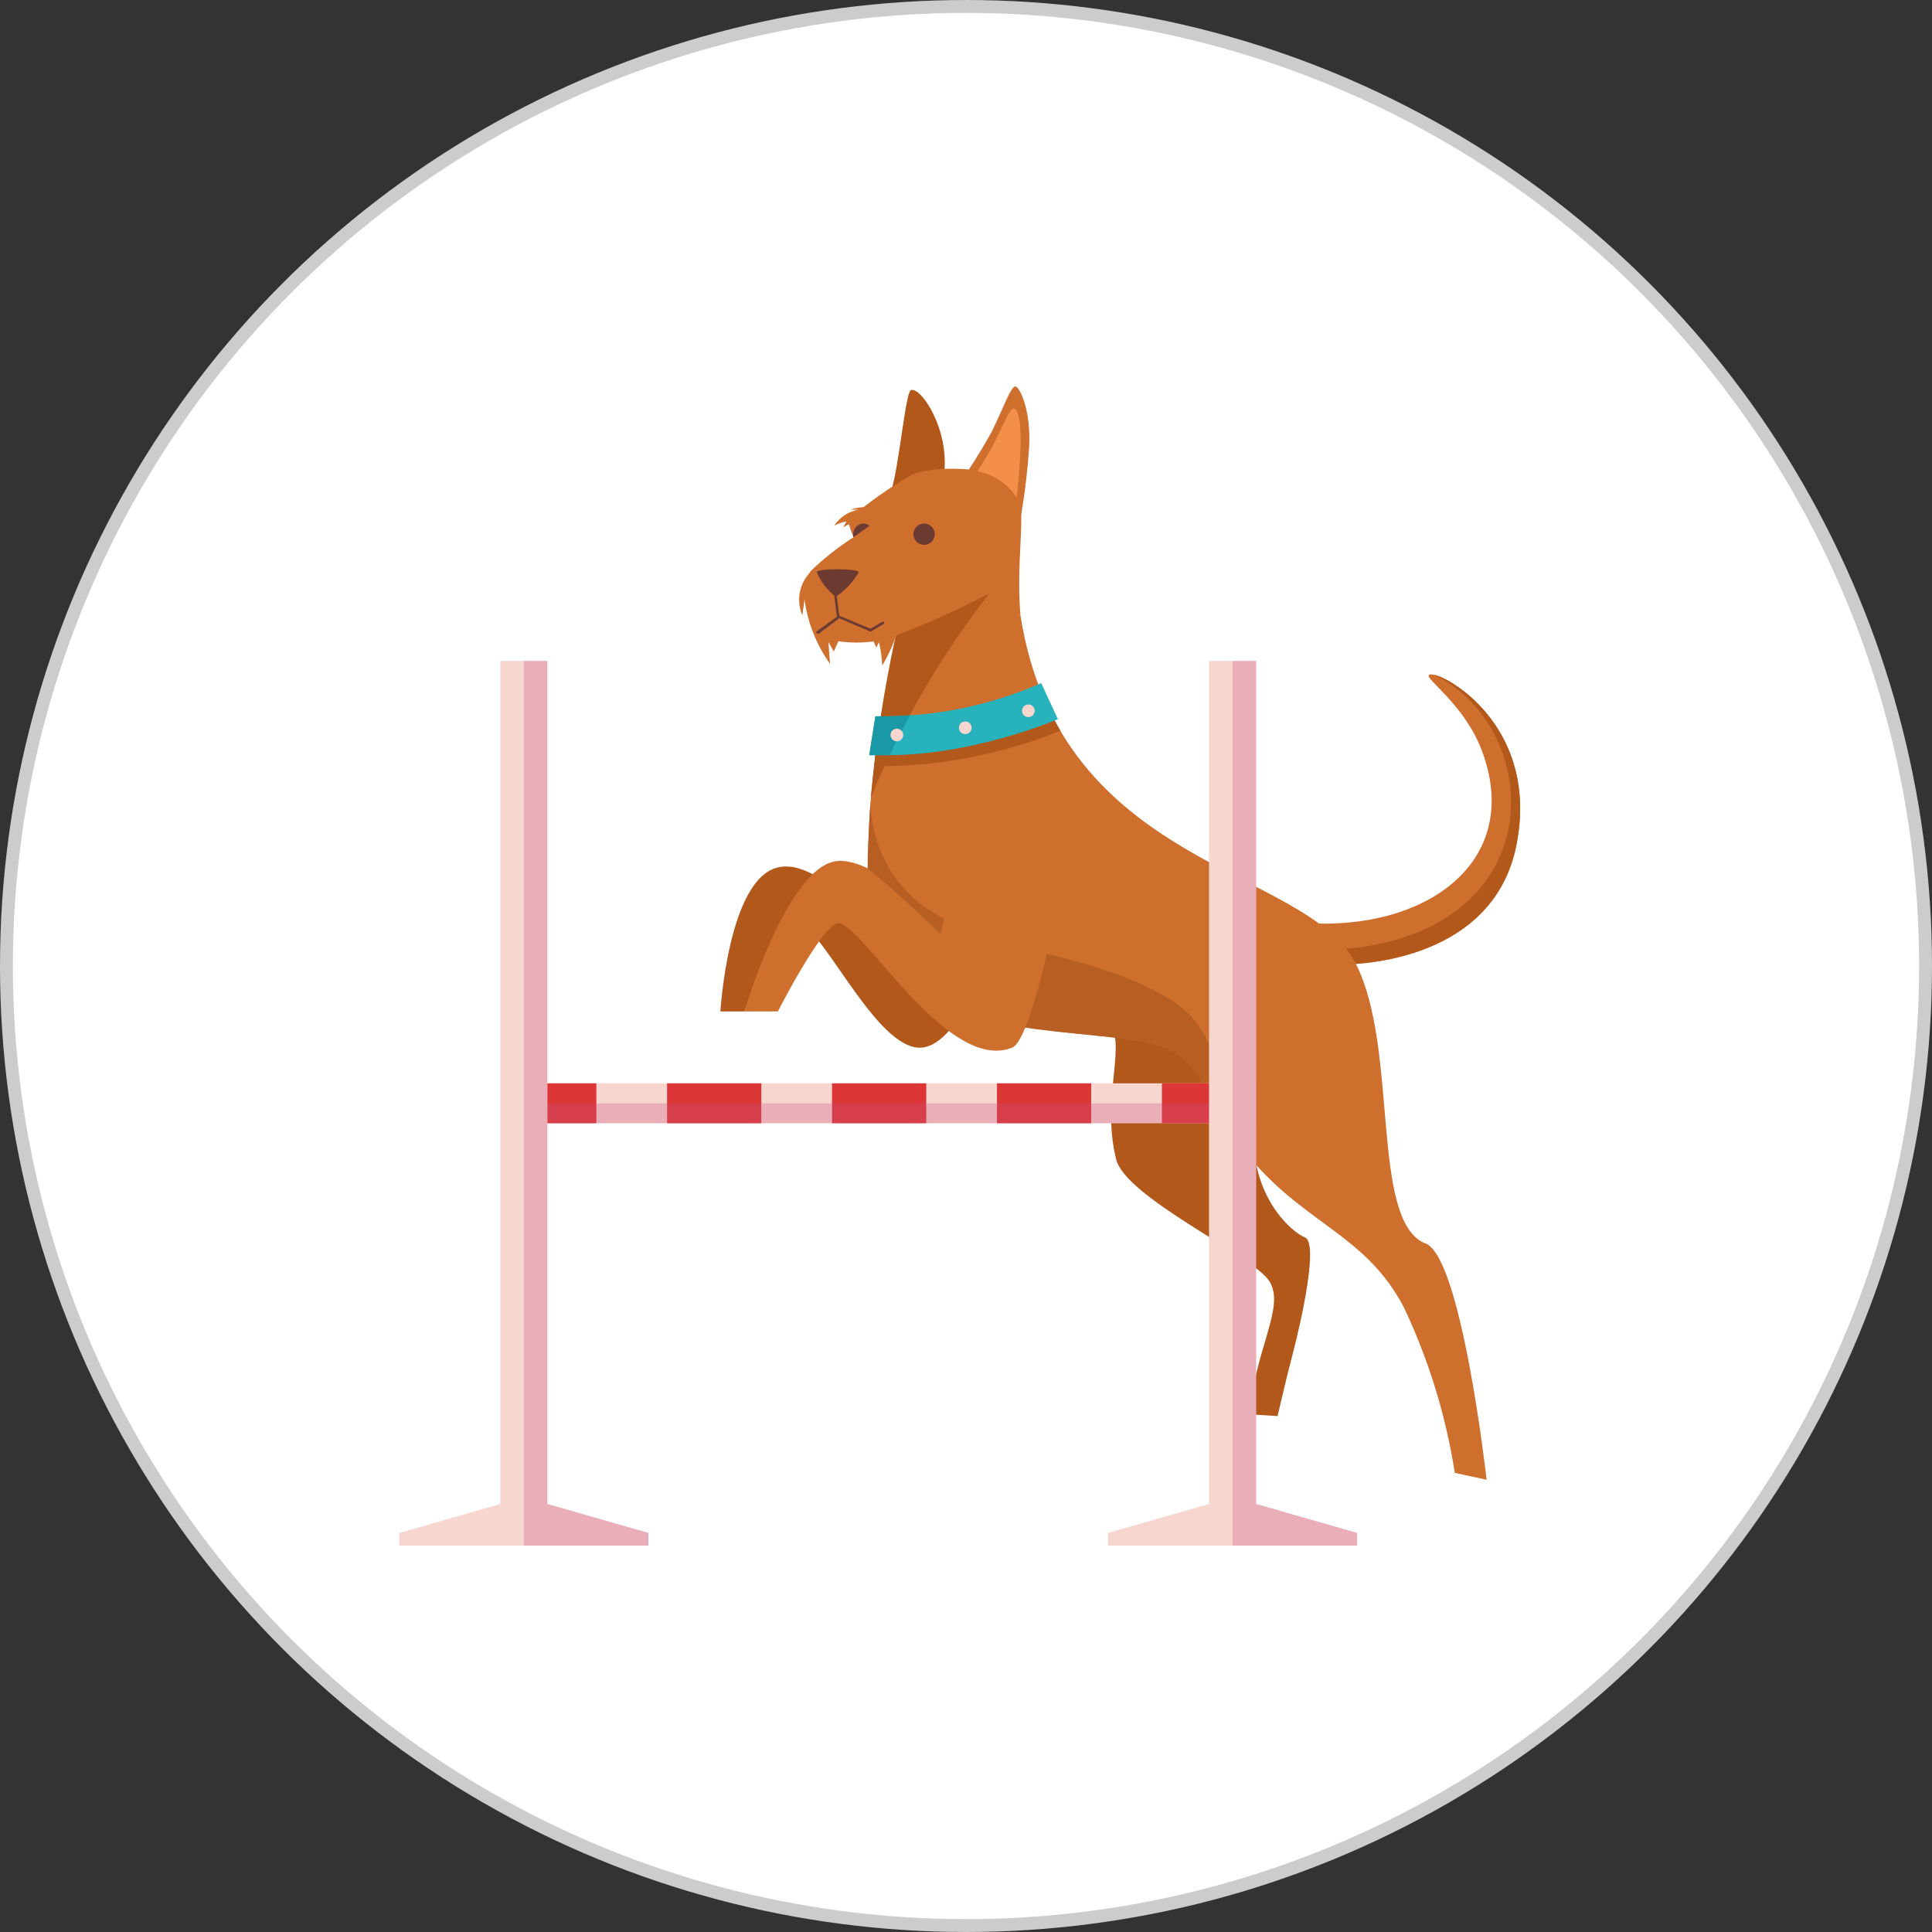 <svg width="150" height="150" viewBox="0 0 150 150" fill="none" xmlns="http://www.w3.org/2000/svg">
<rect x="0" y="0" width="150" height="150" fill="#333333" stroke="none"/>
<circle cx="75" cy="75" r="74.5" fill="white" stroke="#CCCCCC"/>
<path d="M102.269 71.705C111.339 71.928 118.151 66.526 115.053 58.283C113.688 54.659 110.579 52.691 110.948 52.4C111.44 51.908 119.594 55.912 117.759 65.531C115.925 75.15 104.17 74.881 104.17 74.881L102.269 71.705Z" fill="#CE6F2E"/>
<path d="M111.305 52.367C120.108 56.617 120.622 72.857 103.476 73.74L104.158 74.859C104.158 74.859 115.891 75.194 117.748 65.486C119.414 56.852 112.972 52.736 111.305 52.367Z" fill="#B2581B"/>
<path d="M62.91 44.425C62.487 44.862 62.204 45.413 62.094 46.01C61.985 46.607 62.055 47.223 62.295 47.781L62.462 46.539C62.706 48.342 63.385 50.058 64.442 51.539L64.319 49.85L64.733 50.588L65.18 49.604L62.91 44.425Z" fill="#CE6F2E"/>
<path d="M69.185 38.117C69.788 36.361 70.303 30.4 70.728 30.288C71.477 30.02 73.725 33.263 73.3 36.82C73.3 36.775 69.274 39.034 69.185 38.117Z" fill="#B2581B"/>
<path d="M74.833 78.382C74.833 78.382 73.189 81.558 71.198 81.335C67.641 80.932 63.536 71.269 61.758 71.682C60.237 72.029 57.787 78.527 57.787 78.527H55.931C55.931 78.527 56.546 68.226 60.404 67.343C64.263 66.459 69.218 74.333 70.18 74.199C71.483 73.863 72.764 73.448 74.016 72.957L74.833 78.382Z" fill="#B2581B"/>
<path d="M85.916 79.098C87.684 80.865 85.424 85.037 86.655 90.003C87.404 92.989 97.202 97.441 98.533 99.443C99.864 101.445 97.336 104.89 97.068 109.811L99.193 109.945C99.193 109.945 99.73 107.552 100.389 105.024C101.049 102.496 102.38 96.512 101.318 96.076C100.255 95.64 97.068 92.888 97.336 87.576C97.604 82.263 91.084 74.624 85.916 79.098Z" fill="#B2581B"/>
<path d="M69.889 48.038C69.889 48.038 64.856 68.607 69.151 75.217C72.696 80.686 85.995 79.847 89.965 81.167C93.936 82.487 92.94 85.126 97.235 90.115C101.53 95.103 106.071 95.953 108.979 101.467C110.917 105.548 112.254 109.888 112.95 114.352L115.421 114.889C115.421 114.889 113.442 97.251 110.59 96.512C106.384 94.644 108.61 81.391 105.266 74.825C101.396 67.253 82.326 67.488 79.228 47.781L69.889 48.038Z" fill="#CE6F2E"/>
<path d="M64.565 49.693C65.845 49.956 67.166 49.956 68.446 49.693C68.938 49.548 71.153 48.81 71.153 48.81L79.228 47.781C78.814 42.748 79.966 38.833 78.602 37.502C77.237 36.171 72.159 36.138 70.772 36.876C69.045 37.862 67.415 39.012 65.907 40.309C65.784 40.634 66.276 41.708 66.276 41.708C65.072 42.476 63.948 43.364 62.921 44.358C62.585 44.985 63.983 49.324 64.565 49.693Z" fill="#CE6F2E"/>
<path d="M79.284 39.952C79.579 38.237 79.784 36.509 79.899 34.773C80.067 31.932 79.217 30.154 78.871 30.008C78.524 29.863 77.931 31.619 76.991 33.532C76.172 35.005 75.276 36.435 74.307 37.815L79.284 39.952Z" fill="#CE6F2E"/>
<path d="M72.573 41.473C72.573 41.636 72.525 41.796 72.434 41.932C72.343 42.069 72.214 42.175 72.062 42.237C71.911 42.3 71.745 42.316 71.584 42.284C71.424 42.252 71.276 42.174 71.16 42.058C71.045 41.942 70.966 41.795 70.934 41.634C70.902 41.474 70.918 41.307 70.981 41.156C71.044 41.005 71.15 40.876 71.286 40.785C71.422 40.694 71.582 40.645 71.746 40.645C71.965 40.645 72.176 40.732 72.331 40.887C72.486 41.043 72.573 41.253 72.573 41.473Z" fill="#6D3A31"/>
<path d="M67.071 40.645C66.851 40.645 66.641 40.732 66.485 40.887C66.33 41.043 66.243 41.253 66.243 41.473C66.231 41.554 66.231 41.637 66.243 41.719L67.507 40.824C67.382 40.723 67.23 40.661 67.071 40.645Z" fill="#6D3A31"/>
<path d="M67.597 61.985C69.915 56.272 73.021 50.911 76.824 46.058C74.47 47.309 72.038 48.407 69.543 49.347C68.632 53.538 67.982 57.781 67.597 62.052V61.985Z" fill="#B2581B"/>
<path d="M75.884 36.596C76.508 36.709 77.101 36.95 77.627 37.304C78.152 37.659 78.599 38.118 78.937 38.654C78.937 38.654 79.138 36.965 79.228 34.896C79.317 32.827 79.06 31.764 78.725 31.72C78.389 31.675 77.953 32.916 77.159 34.449C76.611 35.478 75.884 36.596 75.884 36.596Z" fill="#F48F4A"/>
<path d="M67.742 49.615L68.032 50.275L68.245 49.861C68.389 50.455 68.471 51.062 68.491 51.673C69.222 50.478 69.726 49.159 69.979 47.781C70.135 46.058 67.742 49.615 67.742 49.615Z" fill="#CE6F2E"/>
<path d="M63.413 44.425C63.413 44.101 66.668 44.135 66.668 44.425C66.233 45.19 65.624 45.842 64.889 46.327C64.238 45.835 63.728 45.179 63.413 44.425Z" fill="#6D3A31"/>
<path d="M67.596 49.045L64.979 47.926L64.688 45.611C64.685 45.598 64.684 45.585 64.686 45.572C64.689 45.56 64.694 45.548 64.701 45.537C64.709 45.526 64.718 45.517 64.73 45.511C64.741 45.504 64.753 45.5 64.766 45.499C64.833 45.499 64.878 45.499 64.878 45.577L65.169 47.814L67.585 48.81L68.524 48.262C68.546 48.255 68.569 48.256 68.59 48.264C68.611 48.272 68.629 48.287 68.641 48.306C68.652 48.325 68.657 48.348 68.654 48.37C68.651 48.393 68.641 48.414 68.625 48.429L67.596 49.045Z" fill="#6D3A31"/>
<path d="M63.48 49.168C63.468 49.173 63.455 49.176 63.441 49.176C63.428 49.176 63.414 49.173 63.402 49.168C63.392 49.158 63.385 49.147 63.379 49.135C63.374 49.122 63.371 49.109 63.371 49.095C63.371 49.081 63.374 49.068 63.379 49.056C63.385 49.043 63.392 49.032 63.402 49.022L64.957 47.904C64.966 47.894 64.978 47.886 64.99 47.881C65.002 47.876 65.016 47.873 65.029 47.873C65.043 47.873 65.056 47.876 65.069 47.881C65.082 47.886 65.093 47.894 65.102 47.904C65.112 47.912 65.119 47.923 65.125 47.934C65.13 47.946 65.132 47.958 65.132 47.971C65.132 47.984 65.13 47.996 65.125 48.008C65.119 48.019 65.112 48.03 65.102 48.038L63.536 49.224L63.48 49.168Z" fill="#6D3A31"/>
<path d="M67.987 40.321C67.106 40.273 66.231 40.487 65.471 40.936L65.717 40.489C65.384 40.542 65.062 40.652 64.766 40.813C64.98 40.485 65.259 40.206 65.586 39.992C65.914 39.778 66.282 39.635 66.668 39.571H66.052C66.438 39.424 66.85 39.359 67.262 39.38C67.674 39.401 68.078 39.508 68.446 39.694C69.766 40.276 67.987 40.321 67.987 40.321Z" fill="#CE6F2E"/>
<path d="M92.549 78.986C89.496 75.575 80.1 73.819 80.1 73.819C79.892 75.81 79.45 77.77 78.781 79.657C83.255 80.373 87.852 80.474 89.965 81.167C93.925 82.487 92.941 85.126 97.235 90.115V90.171C94.808 85.876 94.987 81.704 92.549 78.986Z" fill="#B75F23"/>
<path d="M82.326 56.728C81.805 55.84 81.346 54.917 80.95 53.966C76.939 55.649 72.628 56.498 68.278 56.46C68.133 57.433 67.987 58.451 67.864 59.491C72.82 59.533 77.735 58.594 82.326 56.728Z" fill="#B2581B"/>
<path d="M81.544 72.834C81.544 72.834 79.9 80.775 78.591 81.335C73.513 83.393 66.825 71.481 65.046 71.682C63.816 71.817 60.394 78.527 60.394 78.527H57.788C57.788 78.527 61.009 67.645 64.778 66.884C68.201 66.202 75.124 73.595 75.124 73.595L81.544 72.834Z" fill="#CE6F2E"/>
<path d="M67.361 67.432C67.361 67.432 69.721 69.289 73.032 72.532L73.3 71.325C71.568 70.48 70.111 69.159 69.101 67.517C68.091 65.875 67.569 63.98 67.596 62.052C67.596 62.052 67.361 65.318 67.361 67.432Z" fill="#B75F23"/>
<path d="M67.965 55.61C72.392 55.694 76.784 54.817 80.838 53.038L82.136 55.834C82.136 55.834 74.743 59.044 67.495 58.585L67.965 55.61Z" fill="#28B2BC"/>
<path d="M67.965 55.61L67.484 58.641C68.021 58.641 68.547 58.641 69.073 58.641C69.587 57.523 70.124 56.516 70.661 55.521C69.765 55.607 68.865 55.637 67.965 55.61Z" fill="#1998A5"/>
<path d="M69.632 57.556C69.904 57.556 70.124 57.336 70.124 57.064C70.124 56.792 69.904 56.572 69.632 56.572C69.36 56.572 69.14 56.792 69.14 57.064C69.14 57.336 69.36 57.556 69.632 57.556Z" fill="#F7D6D0"/>
<path d="M74.944 56.997C75.216 56.997 75.436 56.777 75.436 56.505C75.436 56.233 75.216 56.013 74.944 56.013C74.672 56.013 74.452 56.233 74.452 56.505C74.452 56.777 74.672 56.997 74.944 56.997Z" fill="#F7D6D0"/>
<path d="M79.843 55.677C80.115 55.677 80.335 55.457 80.335 55.185C80.335 54.913 80.115 54.693 79.843 54.693C79.571 54.693 79.351 54.913 79.351 55.185C79.351 55.457 79.571 55.677 79.843 55.677Z" fill="#F7D6D0"/>
<path d="M94.999 84.109H41.514V87.207H94.999V84.109Z" fill="#F7D6D0"/>
<path d="M97.526 84.109H90.211V87.207H97.526V84.109Z" fill="#DD3636"/>
<path d="M84.719 84.109H77.405V87.207H84.719V84.109Z" fill="#DD3636"/>
<path d="M71.914 84.109H64.599V87.207H71.914V84.109Z" fill="#DD3636"/>
<path d="M59.107 84.109H51.792V87.207H59.107V84.109Z" fill="#DD3636"/>
<path d="M46.301 84.109H38.986V87.207H46.301V84.109Z" fill="#DD3636"/>
<g style="mix-blend-mode:multiply" opacity="0.3">
<path d="M94.999 85.663H41.514V87.207H94.999V85.663Z" fill="#C94F80"/>
</g>
<path d="M42.499 51.315H38.841V120H42.499V51.315Z" fill="#F7D6D0"/>
<path d="M50.338 120H31V119.016L38.84 116.768H42.498L50.338 119.016V120Z" fill="#F7D6D0"/>
<g style="mix-blend-mode:multiply" opacity="0.3">
<path d="M42.498 116.768V51.315H40.675V120H40.742H42.498H50.338V119.016L42.498 116.768Z" fill="#C94F80"/>
</g>
<path d="M97.526 51.315H93.869V120H97.526V51.315Z" fill="#F7D6D0"/>
<path d="M105.367 120H86.028V119.016L93.869 116.768H97.526L105.367 119.016V120Z" fill="#F7D6D0"/>
<g style="mix-blend-mode:multiply" opacity="0.3">
<path d="M97.526 116.768V51.315H95.703V120H95.77H97.526H105.367V119.016L97.526 116.768Z" fill="#C94F80"/>
</g>
</svg>
